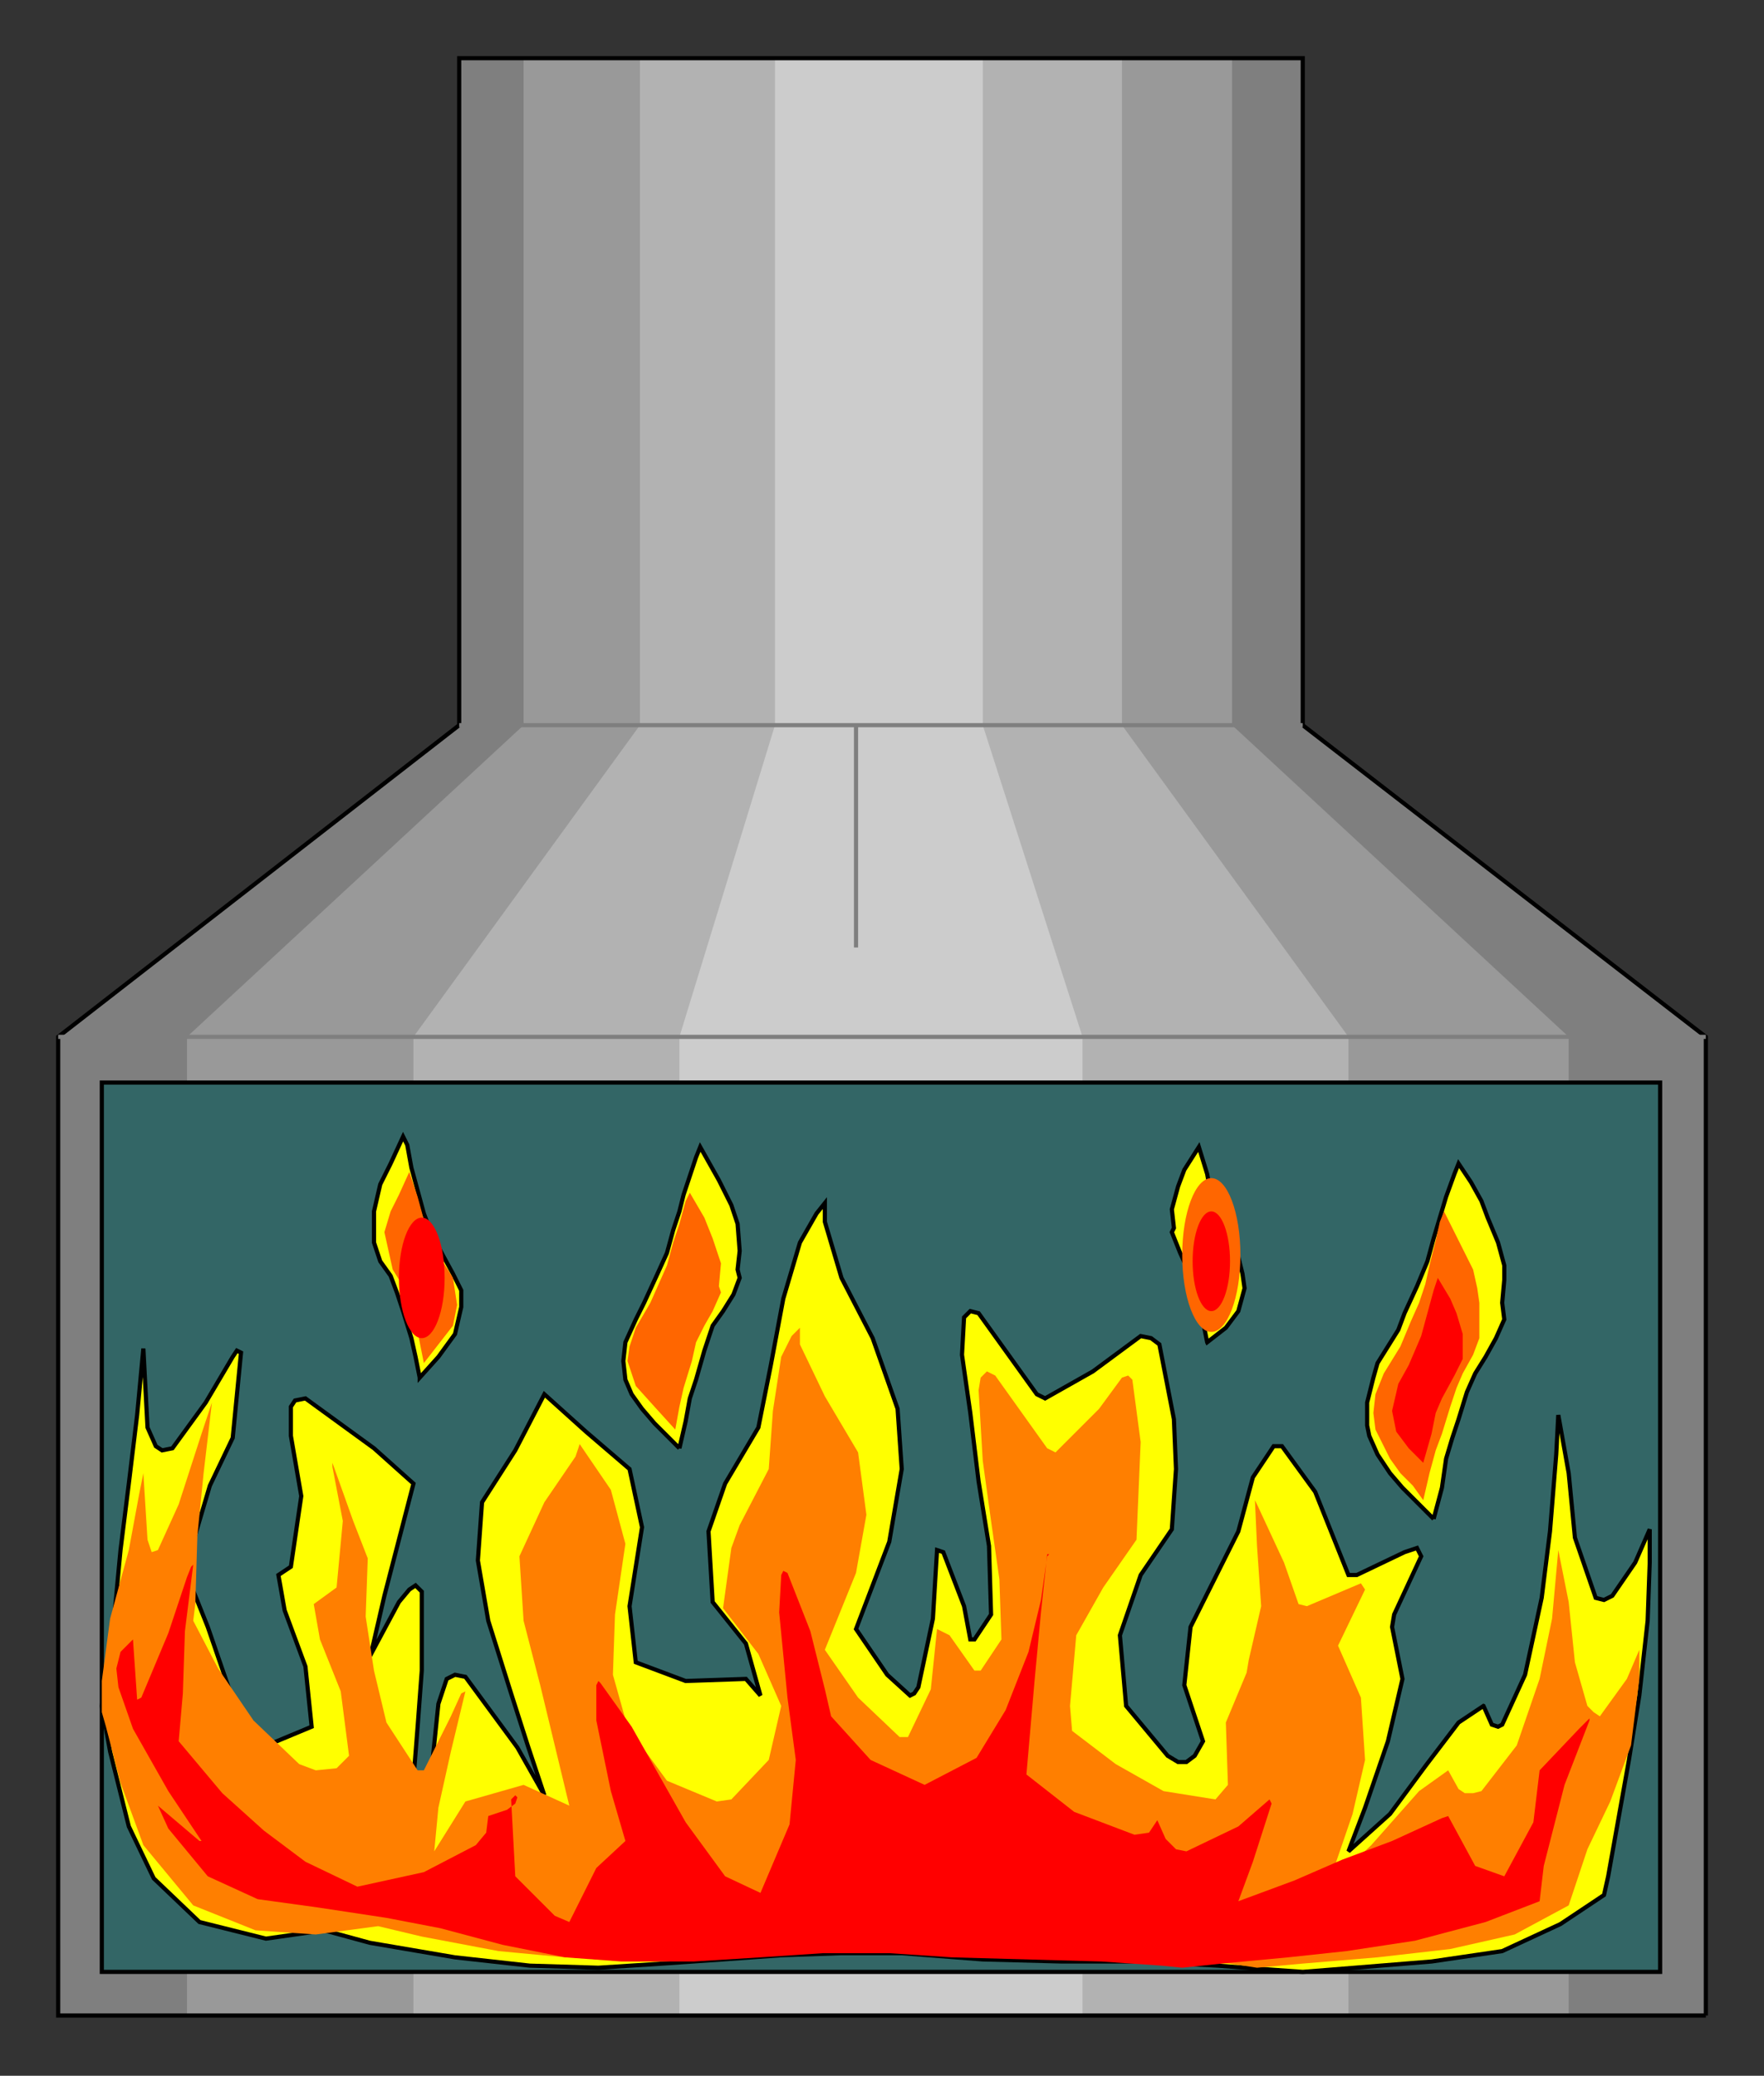 <?xml version="1.0" encoding="utf-8" standalone="no"?><!DOCTYPE svg PUBLIC "-//W3C//DTD SVG 1.1//EN" "http://www.w3.org/Graphics/SVG/1.1/DTD/svg11-flat-20030114.dtd"><svg width="849" height="999" version="1.1" xmlns="http://www.w3.org/2000/svg" xmlns:xlink="http://www.w3.org/1999/xlink">

<rect width="100%" height="100%" fill="#333333" stroke="none"/>

<path style="fill:#7f7f7f" d="M821,970 l0,-471 -194,-150 0,-321 -406,0 0,321 -193,150 0,471 793,0z" />
<path style="fill:#999" d="M755,970 l0,-471 -162,-150 0,-321 -341,0 0,321 -162,150 0,471 665,0z" />
<path style="fill:#b2b2b2" d="M649,970 l0,-471 -109,-150 0,-321 -232,0 0,321 -109,150 0,471 450,0z" />
<path style="fill:#ccc" d="M521,970 l0,-471 -48,-150 0,-321 -100,0 0,321 -46,150 0,471 194,0z" />
<path style="fill:none;stroke:#000;stroke-width:2" d="M821,970 l0,-471 -194,-150 0,-321 -406,0 0,321 -193,150 0,471 793,0" />
<path style="fill:none;stroke:#7f7f7f;stroke-width:2" d="M627,349 l-406,0" />
<path style="fill:none;stroke:#7f7f7f;stroke-width:2" d="M821,499 l-793,0" />
<path style="fill:none;stroke:#7f7f7f;stroke-width:2" d="M412,349 l0,107" />
<path style="fill:#366;stroke:#000;stroke-width:2" d="M799,521 l-750,0 0,428 750,0 0,-428z" />
<path style="fill:#ff0;stroke:#000;stroke-width:2" d="M714,821 l4,9 3,1 2,-1 11,-24 8,-37 4,-32 3,-37 1,-19 5,28 3,31 10,29 4,1 4,-2 11,-16 7,-16 0,16 -1,28 -4,36 -5,31 -5,28 -5,28 -2,9 -21,14 -28,13 -34,5 -37,3 -25,2 -14,-1 -27,-2 -38,-2 -37,0 -38,-1 -39,-3 -29,0 -29,1 -28,2 -29,2 -31,2 -33,-1 -36,-4 -41,-7 -22,-6 -28,4 -32,-8 -22,-21 -12,-25 -9,-36 -4,-22 2,-11 4,-32 3,-32 4,-32 4,-33 3,-32 2,38 4,9 3,2 5,-1 16,-22 13,-22 2,-3 2,1 -4,41 -11,23 -8,27 -3,16 10,25 10,29 10,23 6,6 24,-10 -3,-29 -10,-27 -3,-17 6,-4 5,-34 -5,-29 0,-14 2,-3 5,-1 33,24 19,17 -7,27 -7,27 -6,26 -2,5 15,-28 5,-6 3,-2 3,3 0,38 -2,27 -3,38 1,17 4,-3 5,-34 3,-29 4,-12 4,-2 5,1 25,34 13,23 -8,-24 -8,-25 -11,-35 -5,-29 2,-28 16,-25 14,-27 20,18 21,18 6,28 -6,38 3,27 24,9 29,-1 7,8 -7,-25 -16,-20 -2,-34 8,-23 16,-27 6,-30 6,-32 8,-27 8,-14 4,-5 0,9 8,27 15,29 12,34 2,29 -6,35 -16,42 15,22 11,10 2,-1 2,-3 7,-33 2,-33 3,1 10,26 3,16 2,0 8,-12 -1,-33 -5,-31 -4,-33 -4,-28 1,-18 3,-3 4,1 28,39 4,2 23,-13 23,-17 5,1 4,3 7,36 1,24 -2,29 -15,22 -10,29 3,34 20,24 5,3 4,0 4,-3 4,-7 -9,-27 3,-28 10,-20 13,-26 7,-26 10,-15 4,0 16,22 16,40 4,0 23,-11 6,-2 2,4 -13,28 -1,6 5,25 -7,30 -11,32 -8,21 20,-18 17,-23 16,-21 12,-8z" />
<path style="fill:#ff7f00" d="M697,852 l5,9 3,2 4,0 4,-1 17,-22 11,-32 6,-29 3,-33 5,25 3,29 6,21 3,3 3,2 13,-18 6,-14 0,14 -4,32 -10,27 -11,23 -9,27 -26,14 -31,7 -35,4 -36,3 -22,2 -13,-2 -35,-3 -34,-1 -33,-1 -34,-1 -37,-2 -38,1 -38,3 -41,2 -30,-1 -32,-3 -37,-7 -21,-5 -30,4 -29,-2 -30,-12 -24,-29 -11,-30 -7,-27 -2,-7 0,-7 0,-8 4,-30 9,-33 5,-27 2,-10 2,32 2,6 3,-1 10,-22 11,-34 5,-15 -4,34 -3,30 -1,33 -1,8 12,23 17,25 22,21 8,3 10,-1 6,-6 -4,-31 -10,-25 -3,-17 11,-8 3,-32 -5,-26 0,-2 10,28 7,18 -1,28 4,26 6,25 15,23 3,0 13,-26 5,-11 2,-1 -7,29 -6,27 -2,21 15,-24 28,-8 22,10 -7,-29 -7,-29 -8,-31 -2,-31 12,-26 15,-22 2,-6 15,22 7,26 -5,34 -1,29 7,25 19,26 24,10 7,-1 18,-19 6,-26 -11,-25 -17,-22 4,-29 4,-11 14,-27 2,-28 4,-26 5,-10 4,-4 0,8 12,25 16,27 4,30 -5,28 -15,37 16,23 20,19 4,0 11,-23 3,-29 6,3 12,17 3,0 10,-15 -1,-29 -4,-28 -4,-29 -2,-34 1,-6 3,-3 4,2 25,35 4,2 21,-21 11,-15 3,-1 2,2 4,30 -2,47 -16,23 -13,23 -3,34 1,12 21,16 23,13 25,4 6,-7 -1,-30 10,-24 1,-6 6,-26 -2,-29 -1,-22 1,2 13,28 7,20 4,1 26,-11 2,3 -13,27 11,25 2,30 -6,26 -12,35 21,-20 23,-26 14,-10z" />
<path style="fill:#f00" d="M697,874 l13,24 14,5 14,-26 3,-25 19,-20 5,-5 0,0 0,1 -12,31 -10,39 -2,17 -26,10 -34,9 -33,5 -28,3 -32,3 -19,2 -10,-1 -29,-2 -36,-1 -36,-1 -30,-2 -32,0 -30,2 -32,2 -35,0 -27,-2 -30,-6 -30,-8 -26,-5 -33,-5 -29,-4 -24,-11 -19,-23 -5,-11 20,17 1,0 -16,-24 -17,-30 -7,-20 -1,-9 2,-8 6,-6 2,29 2,-1 13,-31 9,-27 2,-5 1,-1 -4,32 -1,30 -2,23 21,25 20,18 20,15 25,12 32,-7 25,-13 5,-6 1,-8 9,-3 4,-3 1,-3 -1,-1 -2,2 2,37 19,19 7,3 13,-26 14,-13 -7,-24 -7,-34 0,-17 1,-2 1,1 15,21 13,23 13,23 19,26 17,8 14,-33 3,-31 -4,-30 -4,-41 1,-18 1,-2 2,1 11,28 7,28 3,13 19,21 26,12 25,-13 14,-23 11,-28 6,-25 3,-21 1,-1 -1,0 -3,28 -3,32 -4,46 23,18 29,11 7,-1 4,-6 4,9 5,5 5,1 25,-12 15,-13 1,2 -9,28 -7,19 27,-10 23,-10 24,-9 24,-11 3,-1z" />
<path style="fill:#ff0;stroke:#000;stroke-width:2" d="M690,731 l-7,-7 -8,-8 -6,-7 -6,-9 -4,-9 -1,-5 0,-5 0,-6 3,-12 2,-7 5,-8 5,-8 3,-8 6,-13 5,-12 3,-11 3,-10 3,-10 4,-11 2,-5 6,9 5,9 3,8 5,12 3,11 0,3 0,4 -1,11 1,8 -4,9 -5,9 -5,8 -4,9 -4,13 -3,9 -3,10 -2,14 -4,15z" />
<path style="fill:#f60" d="M685,722 l-5,-7 -6,-6 -5,-7 -7,-14 -1,-8 1,-9 4,-10 8,-13 5,-12 4,-9 3,-9 2,-9 3,-12 2,-9 2,-5 8,16 6,12 2,9 1,7 0,9 0,8 -3,8 -5,9 -3,7 -3,9 -4,13 -3,8 -3,11 -3,13z" />
<path style="fill:#f00" d="M685,704 l-7,-7 -6,-8 -2,-10 3,-13 5,-9 6,-14 3,-11 3,-11 2,-6 6,10 3,7 3,10 0,9 0,3 -4,8 -6,11 -3,7 -2,10 -4,14z" />
<path style="fill:#ff0;stroke:#000;stroke-width:2" d="M327,697 l-6,-6 -6,-6 -6,-7 -5,-7 -3,-7 -1,-9 1,-9 5,-11 4,-8 6,-13 5,-11 3,-11 3,-9 2,-8 3,-9 3,-9 2,-5 9,16 6,12 3,9 1,13 -1,9 1,4 -3,8 -5,8 -5,7 -4,12 -4,14 -3,9 -2,11 -3,13z" />
<path style="fill:#f60" d="M325,688 l-10,-11 -9,-10 -4,-12 1,-7 3,-9 7,-12 4,-9 4,-9 3,-11 3,-9 3,-11 2,-4 7,12 4,10 4,12 -1,11 1,3 -4,9 -4,7 -4,8 -2,9 -4,13 -2,9 -2,11z" />
<path style="fill:#ff0;stroke:#000;stroke-width:2" d="M202,663 l9,-10 8,-11 3,-13 0,-8 -4,-8 -6,-11 -5,-10 -3,-8 -3,-11 -3,-11 -2,-11 -2,-4 -6,13 -5,10 -3,13 0,12 0,3 3,9 5,7 3,8 3,9 4,13 2,9 2,10z" />
<path style="fill:#f60" d="M204,656 l7,-9 7,-9 2,-10 -2,-13 -5,-8 -4,-8 -5,-12 -3,-11 -4,-12 -5,11 -4,8 -3,10 2,9 2,9 5,8 4,11 3,11 3,15z" />
<ellipse style="fill:#f00" cx="203" cy="615" rx="11" ry="29" />
<path style="fill:#ff0;stroke:#000;stroke-width:2" d="M581,646 l9,-7 6,-8 3,-11 -1,-7 -2,-8 -5,-9 -3,-7 -5,-13 -2,-11 -4,-13 -7,11 -3,8 -3,11 1,9 -1,2 4,10 5,11 2,6 3,11 3,15z" />
<ellipse style="fill:#f60" cx="583" cy="604" rx="14" ry="37" />
<ellipse style="fill:#f00" cx="583" cy="607" rx="9" ry="24" />

</svg>
